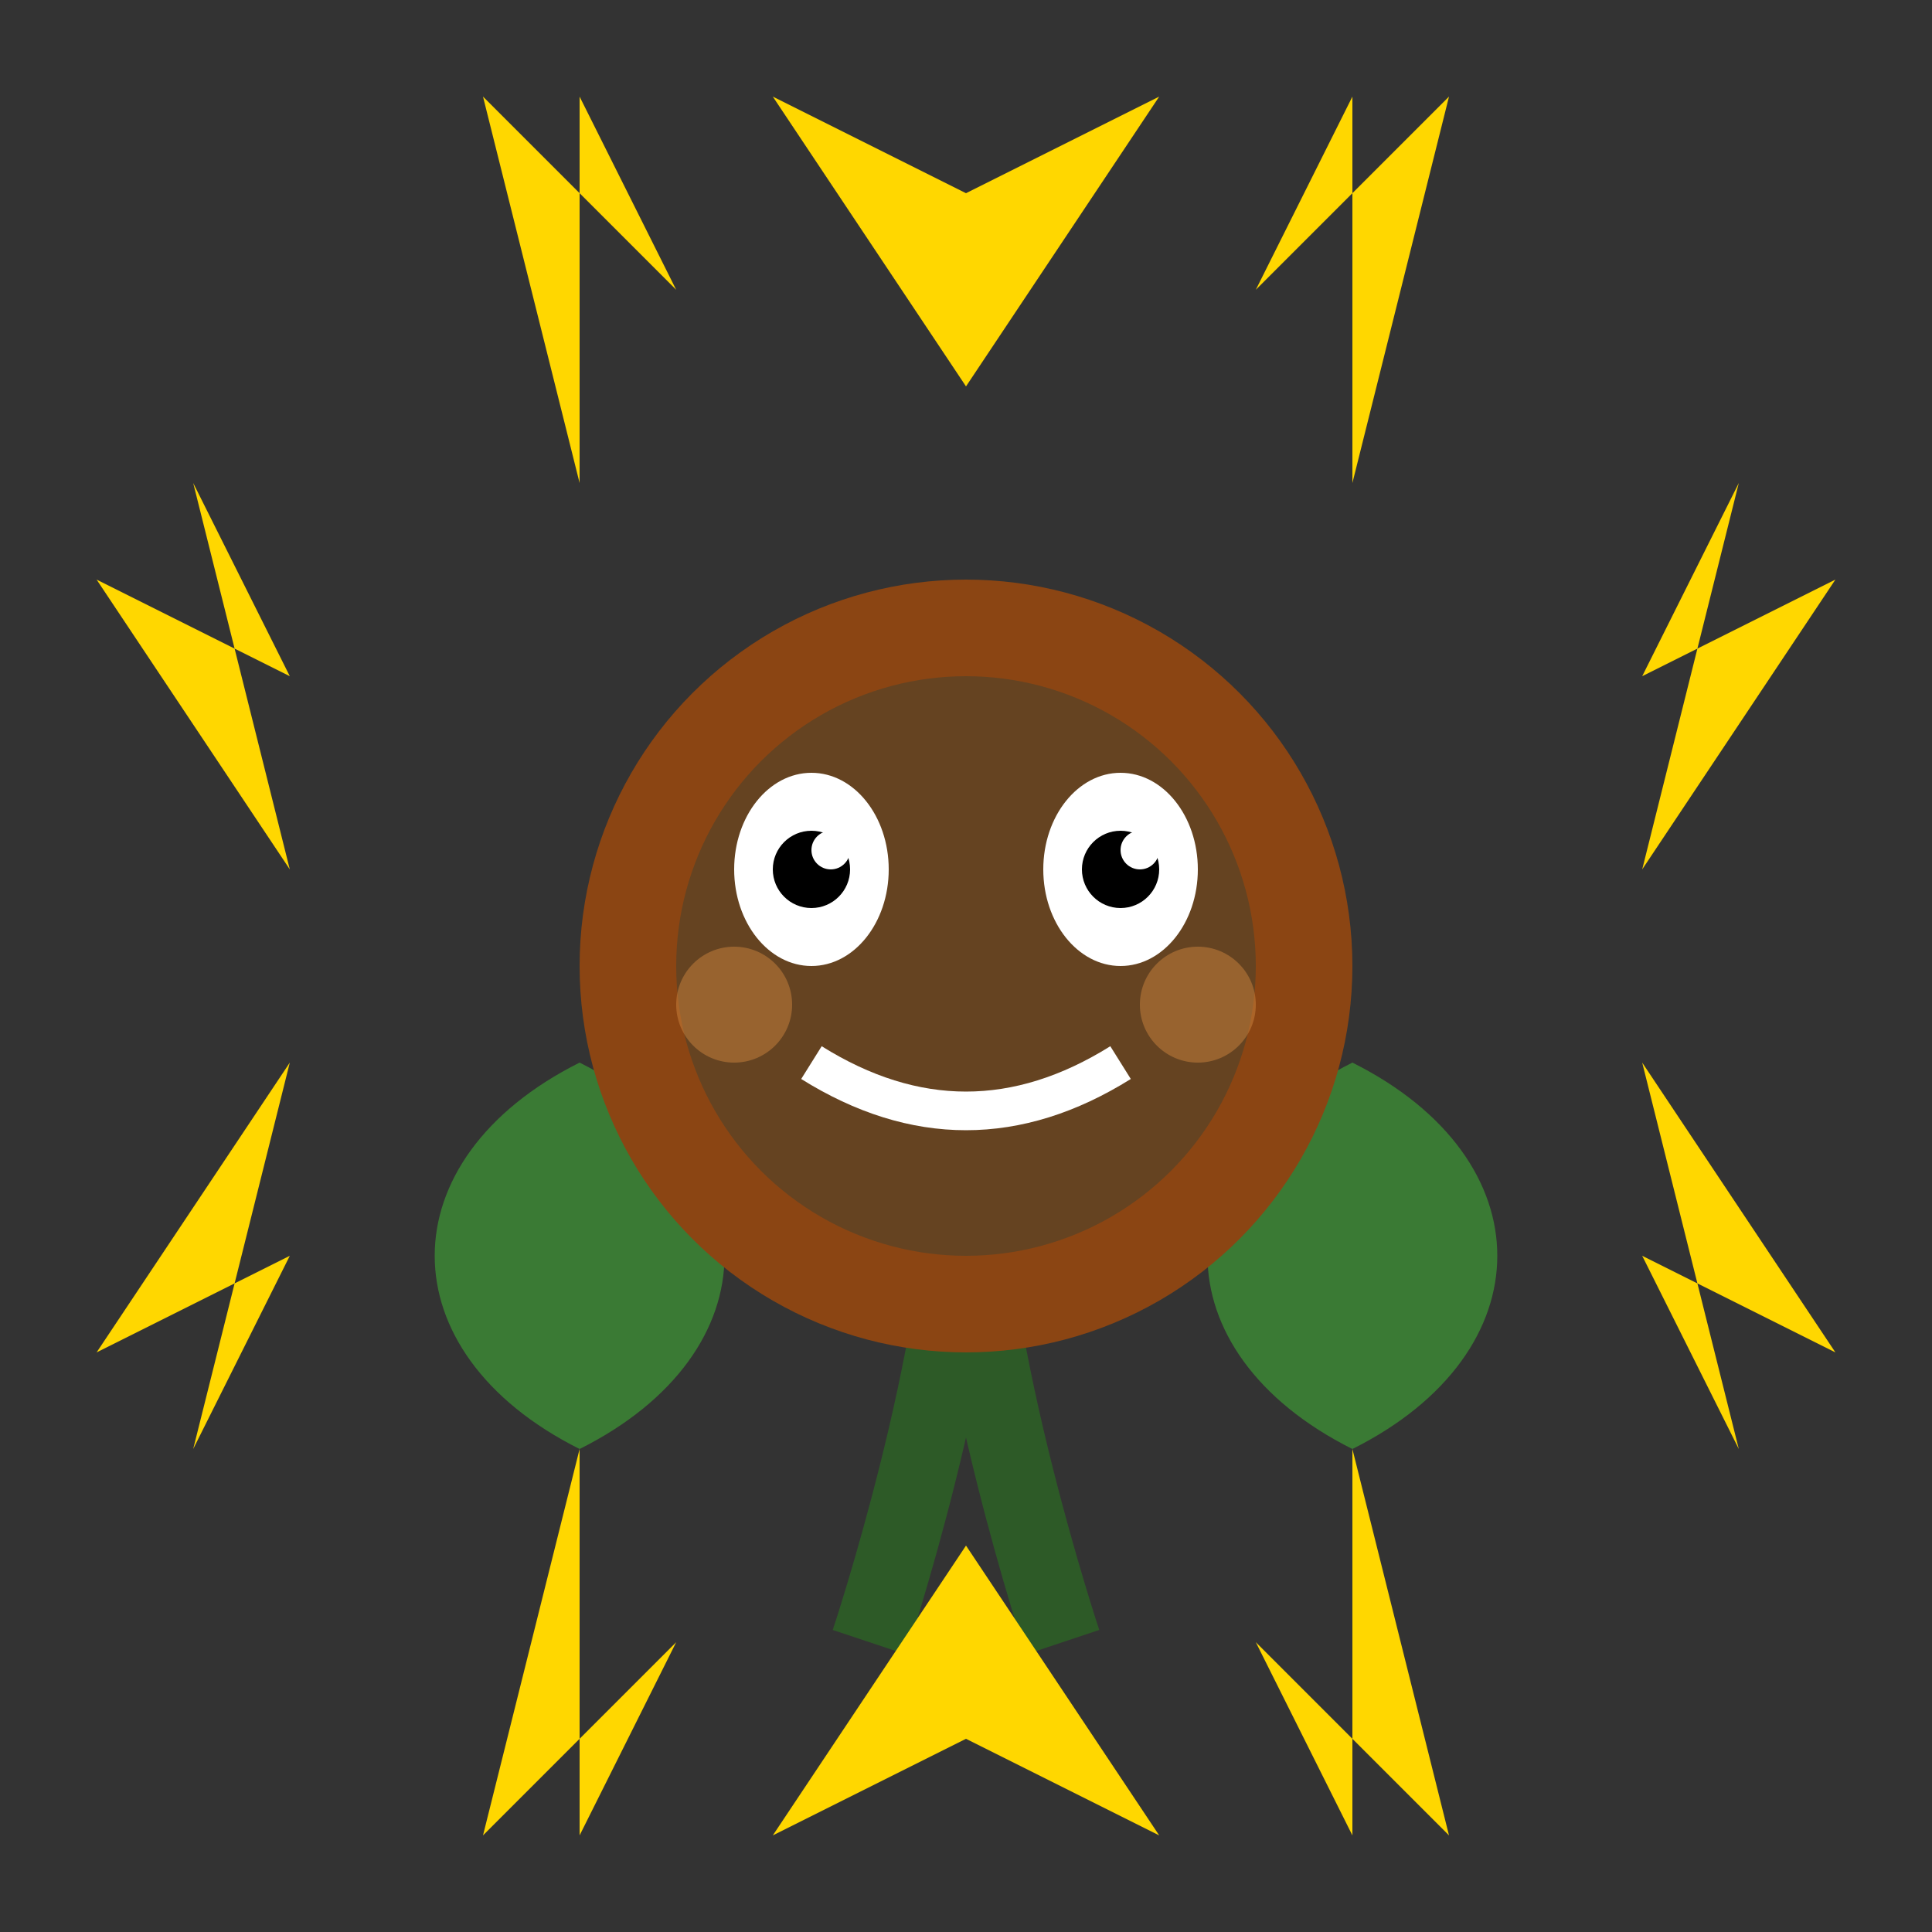 <svg xmlns="http://www.w3.org/2000/svg" viewBox="0 0 100 100">
  <rect x="0" y="0" width="100" height="100" fill="#333333" stroke="none"/>
  <!-- Stem -->
  <path d="M45 85 C45 85, 50 70, 50 60" stroke="#2D5A27" stroke-width="4" fill="none"/>
  <path d="M55 85 C55 85, 50 70, 50 60" stroke="#2D5A27" stroke-width="4" fill="none"/>
  
  <!-- Leaves -->
  <path d="M30 75 C20 70, 20 60, 30 55 C40 60, 40 70, 30 75" fill="#3A7A34"/>
  <path d="M70 75 C80 70, 80 60, 70 55 C60 60, 60 70, 70 75" fill="#3A7A34"/>
  
  <!-- Petals -->
  <path d="M50 20 L40 5 L50 10 L60 5 L50 20" fill="#FFD700"/>
  <path d="M70 25 L75 5 L65 15 L70 5 L70 25" fill="#FFD700"/>
  <path d="M85 45 L95 30 L85 35 L90 25 L85 45" fill="#FFD700"/>
  <path d="M85 55 L95 70 L85 65 L90 75 L85 55" fill="#FFD700"/>
  <path d="M70 75 L75 95 L65 85 L70 95 L70 75" fill="#FFD700"/>
  <path d="M50 80 L40 95 L50 90 L60 95 L50 80" fill="#FFD700"/>
  <path d="M30 75 L25 95 L35 85 L30 95 L30 75" fill="#FFD700"/>
  <path d="M15 55 L5 70 L15 65 L10 75 L15 55" fill="#FFD700"/>
  <path d="M15 45 L5 30 L15 35 L10 25 L15 45" fill="#FFD700"/>
  <path d="M30 25 L25 5 L35 15 L30 5 L30 25" fill="#FFD700"/>
  
  <!-- Face -->
  <circle cx="50" cy="50" r="20" fill="#8B4513"/>
  <circle cx="50" cy="50" r="15" fill="#654321"/>
  
  <!-- Eyes -->
  <ellipse cx="42" cy="45" rx="4" ry="5" fill="white"/>
  <ellipse cx="58" cy="45" rx="4" ry="5" fill="white"/>
  <circle cx="42" cy="45" r="2" fill="black"/>
  <circle cx="58" cy="45" r="2" fill="black"/>
  <circle cx="43" cy="44" r="1" fill="white"/>
  <circle cx="59" cy="44" r="1" fill="white"/>
  
  <!-- Smile -->
  <path d="M42 55 Q50 60 58 55" fill="none" stroke="white" stroke-width="2"/>
  
  <!-- Cheeks -->
  <circle cx="38" cy="52" r="3" fill="#CD853F" opacity="0.5"/>
  <circle cx="62" cy="52" r="3" fill="#CD853F" opacity="0.5"/>
</svg>
